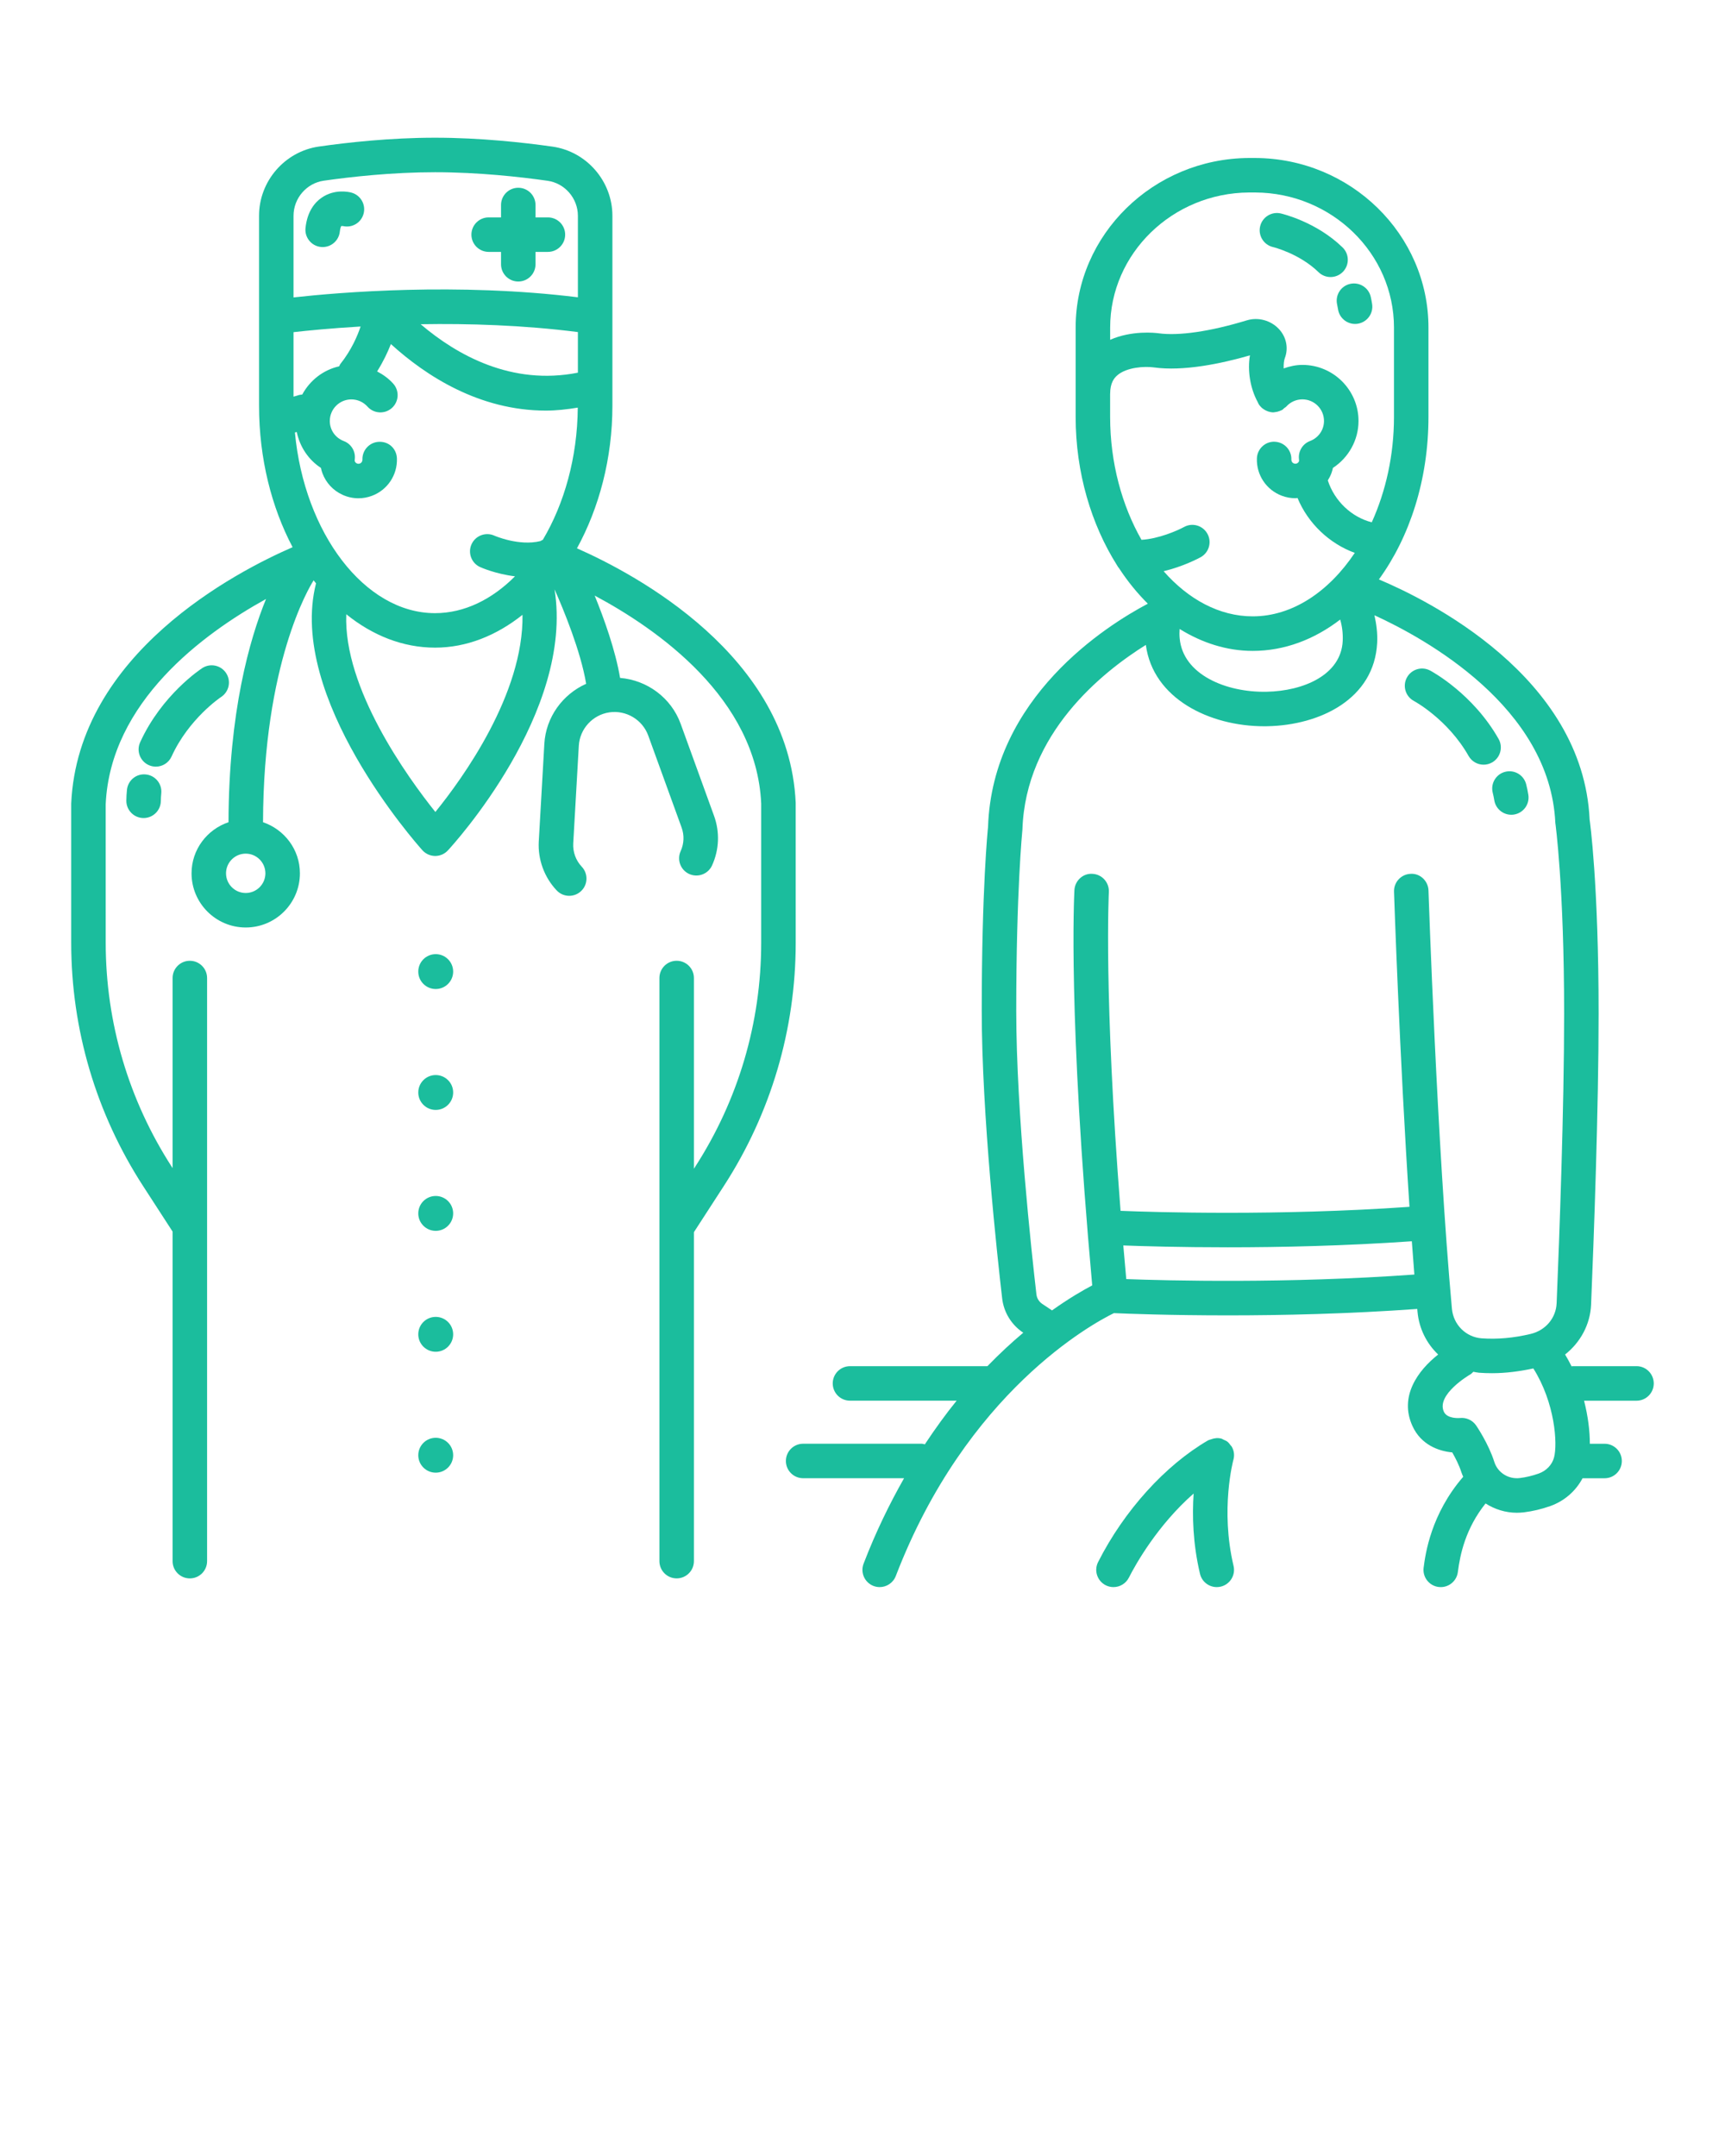 <?xml version="1.0" encoding="UTF-8" standalone="no"?>
<svg
   xmlns:dc="http://purl.org/dc/elements/1.1/"
   xmlns:cc="http://creativecommons.org/ns#"
   xmlns:rdf="http://www.w3.org/1999/02/22-rdf-syntax-ns#"
   xmlns:svg="http://www.w3.org/2000/svg"
   xmlns="http://www.w3.org/2000/svg"
   xmlns:sodipodi="http://sodipodi.sourceforge.net/DTD/sodipodi-0.dtd"
   xmlns:inkscape="http://www.inkscape.org/namespaces/inkscape"
   version="1.1"
   x="0px"
   y="0px"
   viewBox="0 0 100 125"
   style="enable-background:new 0 0 100 100;"
   xml:space="preserve"
   id="svg2"
   inkscape:version="0.91 r13725"
   sodipodi:docname="patient.svg"><defs
     id="defs40" /><sodipodi:namedview
     pagecolor="#ffffff"
     bordercolor="#666666"
     borderopacity="1"
     objecttolerance="10"
     gridtolerance="10"
     guidetolerance="10"
     inkscape:pageopacity="0"
     inkscape:pageshadow="2"
     inkscape:window-width="1366"
     inkscape:window-height="706"
     id="namedview38"
     showgrid="false"
     inkscape:zoom="1.888"
     inkscape:cx="-14.618644"
     inkscape:cy="61.970339"
     inkscape:window-x="-8"
     inkscape:window-y="-8"
     inkscape:window-maximized="1"
     inkscape:current-layer="svg2" /><g
     id="g4"
     style="fill:#1abc9c;fill-opacity:0.992"><path
       d="M28.328,14.604h0.717v0.718c0,0.552,0.448,1,1,1s1-0.448,1-1v-0.718h0.718   c0.552,0,1-0.448,1-1s-0.448-1-1-1h-0.718v-0.718c0-0.552-0.448-1-1-1s-1,0.448-1,1v0.718   H28.328c-0.552,0-1,0.448-1,1S27.776,14.604,28.328,14.604z"
       id="path6"
       style="fill:#1abc9c;fill-opacity:0.992" /><path
       d="M7.359,45.797c-0.021,0.206-0.032,0.413-0.035,0.62   c-0.006,0.553,0.437,1.005,0.989,1.011c0.004,0,0.008,0,0.011,0   c0.547,0,0.994-0.44,1-0.989c0.001-0.148,0.01-0.296,0.025-0.444   c0.055-0.55-0.347-1.04-0.896-1.094C7.894,44.843,7.413,45.249,7.359,45.797z"
       id="path8"
       style="fill:#1abc9c;fill-opacity:0.992" /><path
       d="M9.945,43.862c1.001-2.201,2.855-3.441,2.874-3.453   c0.461-0.302,0.591-0.919,0.291-1.382c-0.302-0.462-0.92-0.594-1.384-0.293   C11.631,38.796,9.376,40.285,8.125,43.034c-0.229,0.502-0.007,1.095,0.496,1.324   c0.134,0.061,0.275,0.09,0.414,0.09C9.415,44.448,9.778,44.23,9.945,43.862z"
       id="path10"
       style="fill:#1abc9c;fill-opacity:0.992" /><path
       d="M18.602,14.319c0.036,0.003,0.07,0.005,0.105,0.005   c0.505,0,0.939-0.382,0.993-0.896c0.024-0.235,0.081-0.315,0.078-0.317   c0.021-0.008,0.073-0.01,0.107-0.004c0.53,0.123,1.058-0.197,1.194-0.722   c0.139-0.535-0.182-1.081-0.716-1.22c-0.157-0.042-0.976-0.219-1.72,0.299   c-0.369,0.255-0.83,0.767-0.933,1.756C17.654,13.77,18.052,14.262,18.602,14.319   z"
       id="path12"
       style="fill:#1abc9c;fill-opacity:0.992" /><path
       d="M46.128,54.661l-0.001-8.12c-0.386-8.535-9.303-13.26-12.68-14.75   c1.28-2.34,2.055-5.206,2.055-8.274V12.513c0-2.007-1.495-3.732-3.478-4.013   c-1.659-0.235-4.186-0.516-6.802-0.516c-2.603,0-5.097,0.278-6.732,0.512   c-1.979,0.283-3.473,2.008-3.473,4.012v11.01c0,3.066,0.727,5.896,1.945,8.207   C13.706,33.139,4.521,37.885,4.128,46.587v8.074c0,5.016,1.441,9.893,4.168,14.104   l1.709,2.639v19.108c0,0.553,0.448,1,1,1s1-0.447,1-1V56.704c0-0.553-0.448-1-1-1   s-1,0.447-1,1v11.019l-0.03-0.047c-2.517-3.886-3.847-8.387-3.847-13.016   l-0.001-8.029c0.268-5.93,5.645-9.888,9.295-11.903   c-0.956,2.342-2.159,6.557-2.175,12.942c-1.241,0.419-2.143,1.582-2.143,2.963   c0,1.731,1.409,3.141,3.141,3.141s3.141-1.409,3.141-3.141   c0-1.379-0.899-2.541-2.138-2.962c0.024-9.198,2.656-13.589,2.933-14.024   c0.045,0.06,0.093,0.116,0.139,0.174c-1.683,6.635,5.839,15.109,6.167,15.474   c0.188,0.209,0.455,0.329,0.735,0.332c0.003,0,0.005,0,0.008,0   c0.278,0,0.543-0.116,0.733-0.32c0.31-0.334,7.327-8.017,6.185-15.137   c0.52,1.171,1.516,3.577,1.832,5.475c-1.365,0.61-2.336,1.934-2.424,3.48   l-0.323,5.661c-0.059,1.044,0.319,2.079,1.039,2.839   c0.196,0.208,0.461,0.313,0.726,0.313c0.247-0.001,0.494-0.091,0.688-0.274   c0.401-0.38,0.418-1.012,0.039-1.414c-0.342-0.362-0.522-0.854-0.494-1.351   l0.323-5.661c0.056-0.98,0.801-1.794,1.772-1.937   c0.972-0.142,1.919,0.424,2.254,1.347l1.933,5.33   c0.163,0.448,0.143,0.935-0.055,1.37c-0.228,0.503-0.006,1.096,0.497,1.324   c0.502,0.226,1.096,0.006,1.324-0.497c0.415-0.914,0.456-1.937,0.113-2.879   l-1.933-5.33c-0.551-1.518-1.952-2.535-3.512-2.662   c-0.271-1.602-0.925-3.427-1.473-4.773c3.645,1.946,9.377,5.958,9.653,12.055   v8.074c0,4.629-1.33,9.13-3.846,13.016l-0.054,0.083v-11.056c0-0.553-0.448-1-1-1   s-1,0.447-1,1v33.808c0,0.553,0.448,1,1,1s1-0.447,1-1v-19.073l1.732-2.674   C44.687,64.554,46.128,59.677,46.128,54.661z M17.097,25.073   c0.035-0.009,0.071-0.016,0.106-0.026c0.175,0.849,0.673,1.606,1.401,2.081   c0.021,0.104,0.05,0.207,0.087,0.307c0.208,0.558,0.62,1.002,1.161,1.25   c0.296,0.136,0.611,0.204,0.928,0.204c0.262,0,0.525-0.047,0.777-0.141   c0.903-0.335,1.486-1.207,1.453-2.169c-0.02-0.552-0.452-0.984-1.035-0.964   c-0.552,0.02-0.983,0.482-0.964,1.035c0.003,0.083-0.042,0.184-0.15,0.224   c-0.074,0.026-0.136,0.012-0.175-0.007c-0.04-0.018-0.092-0.055-0.12-0.128   c-0.002-0.006-0.007-0.038,0.001-0.105c0.059-0.459-0.205-0.898-0.637-1.062   c-0.493-0.187-0.811-0.644-0.811-1.165c0-0.69,0.562-1.251,1.251-1.251   c0.356,0,0.697,0.153,0.935,0.42c0.366,0.411,0.998,0.448,1.412,0.08   c0.412-0.368,0.448-1,0.08-1.412c-0.266-0.298-0.588-0.528-0.935-0.709   c0.361-0.577,0.622-1.131,0.798-1.587c2.03,1.845,5.129,3.858,8.989,3.858   c0.595,0,1.215-0.069,1.845-0.173c-0.02,2.893-0.786,5.576-2.025,7.664   c-0.049,0.02-0.093,0.047-0.139,0.074c-1.24,0.306-2.645-0.304-2.669-0.314   c-0.501-0.227-1.093-0.007-1.323,0.493c-0.23,0.502-0.01,1.096,0.492,1.326   c0.057,0.026,0.908,0.404,2.025,0.538c-1.333,1.34-2.935,2.136-4.637,2.136   C21.133,35.549,17.636,30.89,17.097,25.073z M33.501,21.607   c-3.843,0.761-7.021-1.023-9.115-2.809c2.761-0.047,5.94,0.049,9.115,0.455   V21.607z M19.732,21.101c-0.034,0.042-0.045,0.092-0.071,0.138   c-0.93,0.209-1.7,0.82-2.14,1.637c-0.081,0.01-0.162,0.012-0.241,0.043   c-0.083,0.033-0.178,0.048-0.264,0.077v-3.738   c0.815-0.092,2.169-0.226,3.888-0.328C20.732,19.448,20.38,20.292,19.732,21.101z    M18.772,10.476c1.57-0.224,3.964-0.491,6.449-0.491   c2.5,0,4.926,0.27,6.521,0.496c1.003,0.142,1.759,1.016,1.759,2.033v4.723   c-6.997-0.864-13.837-0.288-16.485,0.007v-4.734   C17.017,11.493,17.771,10.619,18.772,10.476z M14.244,51.774   c-0.629,0-1.141-0.512-1.141-1.141s0.512-1.141,1.141-1.141   c0.629,0,1.141,0.512,1.141,1.141S14.873,51.774,14.244,51.774z M25.238,47.077   c-1.622-2.029-5.336-7.172-5.164-11.464c1.513,1.222,3.269,1.936,5.147,1.936   c1.83,0,3.561-0.703,5.069-1.903C30.359,40.236,26.818,45.129,25.238,47.077z"
       id="path14"
       style="fill:#1abc9c;fill-opacity:0.992" /><path
       d="M94.872,79.207h-3.703c-0.022,0-0.041,0.011-0.063,0.013   c-0.113-0.233-0.242-0.461-0.376-0.689c0.882-0.695,1.46-1.739,1.507-2.896   c0.163-3.929,0.436-11.344,0.436-16.866c0-7.527-0.508-11.189-0.521-11.246   c-0.377-8.33-9.449-12.766-12.216-13.929c1.775-2.443,2.873-5.762,2.873-9.421   v-5.181c0-5.4-4.505-9.811-10.045-9.832l-0.368,0   c-5.536,0.032-10.04,4.443-10.04,9.833v5.18c0,3.236,0.912,6.25,2.406,8.612   c0.036,0.062,0.072,0.122,0.12,0.175c0.496,0.757,1.053,1.439,1.659,2.041   c-2.399,1.267-9.016,5.431-9.264,12.951c-0.016,0.143-0.365,3.577-0.365,10.649   c0,6.001,0.906,14.282,1.184,16.677c0.093,0.806,0.534,1.528,1.213,1.983   l0.01,0.007c-0.662,0.556-1.36,1.2-2.079,1.94h-7.966c-0.552,0-1,0.447-1,1   s0.448,1,1,1h6.183c-0.621,0.764-1.237,1.616-1.844,2.532   c-0.06-0.011-0.116-0.036-0.179-0.036h-6.875c-0.552,0-1,0.447-1,1s0.448,1,1,1h5.851   c-0.841,1.481-1.64,3.113-2.347,4.954c-0.198,0.516,0.06,1.094,0.575,1.292   c0.118,0.045,0.239,0.066,0.358,0.066c0.401,0,0.781-0.244,0.934-0.642   c4.105-10.694,11.427-14.647,12.644-15.242c0.768,0.034,3.245,0.13,6.62,0.13   c3.113,0,6.986-0.085,10.966-0.373c0.005,0.055,0.01,0.112,0.015,0.167   c0.089,0.98,0.533,1.844,1.197,2.476c-1.169,0.92-2.282,2.432-1.484,4.159   c0.493,1.068,1.495,1.442,2.3,1.516c0.177,0.308,0.4,0.739,0.532,1.156   c0.028,0.089,0.069,0.171,0.104,0.256c-1.875,2.168-2.193,4.479-2.295,5.271   c-0.07,0.547,0.317,1.049,0.865,1.119c0.043,0.005,0.086,0.008,0.128,0.008   c0.496,0,0.926-0.368,0.991-0.873c0.133-1.04,0.451-2.529,1.606-3.977   c0.533,0.339,1.158,0.539,1.818,0.539c0.135-0.001,0.271-0.009,0.408-0.025   c0.505-0.062,1.016-0.183,1.521-0.361c0.824-0.292,1.484-0.875,1.876-1.614   h1.277c0.553,0,1-0.447,1-1s-0.447-1-1-1h-0.854c0.002-0.724-0.103-1.59-0.335-2.496   h3.04c0.553,0,1-0.447,1-1S95.425,79.207,94.872,79.207z M77.838,37.166   c-0.098,1.973-2.282,2.898-4.404,2.94c-2.372,0.051-4.86-1.003-5.047-3.099   c-0.017-0.187-0.015-0.366-0.003-0.54c1.301,0.806,2.736,1.271,4.238,1.271   c1.847,0,3.576-0.668,5.071-1.817C77.805,36.315,77.859,36.731,77.838,37.166z    M72.409,11.16l0.352-0c4.438,0.017,8.049,3.53,8.049,7.832v5.181   c0,2.226-0.479,4.322-1.288,6.109c-1.167-0.296-2.161-1.232-2.548-2.43   c0.082-0.13,0.153-0.268,0.208-0.415c0.038-0.101,0.067-0.204,0.089-0.309   c0.908-0.592,1.483-1.616,1.483-2.721c0-1.793-1.459-3.251-3.252-3.251   c-0.376,0-0.739,0.081-1.086,0.205c-0.007-0.24,0.013-0.46,0.066-0.596   c0.222-0.577,0.092-1.222-0.339-1.686c-0.474-0.508-1.207-0.707-1.867-0.505   c-2.125,0.646-3.939,0.911-5.12,0.748c-0.184-0.026-1.547-0.177-2.799,0.379   v-0.707C64.356,14.699,67.969,11.186,72.409,11.16z M64.356,22.838   c0-0.643,0.236-0.923,0.414-1.078c0.545-0.472,1.58-0.531,2.109-0.459   c1.724,0.242,3.921-0.22,5.582-0.698c-0.154,0.874,0.015,1.915,0.449,2.707   c0.007,0.017,0.014,0.032,0.022,0.048c0.011,0.02,0.018,0.043,0.029,0.062   c0.052,0.086,0.116,0.159,0.186,0.224c0.003,0.003,0.005,0.008,0.008,0.011   c0.009,0.008,0.022,0.01,0.031,0.018c0.082,0.068,0.173,0.12,0.27,0.158   c0.024,0.009,0.045,0.02,0.069,0.028c0.096,0.03,0.194,0.049,0.295,0.049   c0.011,0,0.023-0.004,0.034-0.005c0.024-0.001,0.047-0.007,0.07-0.009   c0.09-0.01,0.179-0.032,0.266-0.068c0.03-0.012,0.058-0.022,0.087-0.037   c0.018-0.009,0.036-0.013,0.054-0.023c0.045-0.027,0.073-0.069,0.112-0.101   c0.04-0.033,0.087-0.052,0.123-0.092c0.238-0.267,0.578-0.419,0.935-0.419   c0.69,0,1.252,0.562,1.252,1.251c0,0.521-0.318,0.978-0.811,1.165   c-0.433,0.164-0.696,0.603-0.638,1.062c0.01,0.078,0.003,0.103,0.002,0.105   c-0.027,0.073-0.08,0.11-0.119,0.128c-0.04,0.018-0.103,0.033-0.176,0.006   c-0.107-0.04-0.153-0.141-0.15-0.223c0.021-0.552-0.411-1.016-0.963-1.036   c-0.544-0.028-1.016,0.411-1.035,0.963c-0.035,0.962,0.549,1.834,1.451,2.17   c0.253,0.094,0.516,0.141,0.778,0.141c0.042,0,0.084-0.011,0.126-0.014   c0.614,1.481,1.852,2.647,3.32,3.183c-1.504,2.247-3.615,3.68-5.918,3.68   c-1.934,0-3.737-0.991-5.164-2.617c1.117-0.267,2.003-0.733,2.146-0.811   c0.483-0.266,0.66-0.874,0.394-1.358c-0.266-0.484-0.874-0.662-1.358-0.394   c-0.384,0.211-1.481,0.688-2.465,0.743c-1.13-1.981-1.818-4.464-1.818-7.129   V22.838z M60.423,75.599c-0.19-0.127-0.314-0.328-0.34-0.551   c-0.274-2.368-1.17-10.554-1.17-16.447c0-6.951,0.351-10.408,0.358-10.512   c0.185-5.561,4.605-9.106,7.155-10.698c0.414,3.115,3.695,4.716,6.862,4.716   c0.062,0,0.124-0,0.185-0.002c3.051-0.06,6.201-1.58,6.363-4.841   c0.027-0.548-0.042-1.077-0.158-1.592c2.917,1.333,10.178,5.315,10.486,12.036   c0.005,0.036,0.51,3.697,0.51,11.061c0,5.486-0.271,12.87-0.434,16.784   c-0.035,0.859-0.636,1.575-1.495,1.783c-0.982,0.237-1.94,0.323-2.855,0.257   c-0.912-0.068-1.637-0.791-1.721-1.719c-0.862-9.452-1.354-24.099-1.359-24.245   c-0.018-0.553-0.488-1.003-1.032-0.966c-0.552,0.019-0.984,0.481-0.966,1.033   c0.004,0.118,0.323,9.613,0.897,18.273c-7.639,0.535-14.796,0.312-16.749,0.232   c-0.982-12.593-0.681-18.418-0.678-18.482c0.031-0.552-0.391-1.024-0.941-1.055   c-0.548-0.047-1.023,0.39-1.055,0.941c-0.017,0.292-0.383,7.278,1.031,22.92   c-0.529,0.276-1.34,0.746-2.331,1.449L60.423,75.599z M65.291,74.159   c-0.059-0.659-0.119-1.322-0.172-1.95c1.105,0.042,3.281,0.107,6.064,0.107   c3.033,0,6.788-0.08,10.662-0.351c0.047,0.655,0.096,1.299,0.147,1.93   C74.636,74.427,67.668,74.247,65.291,74.159z M90.09,84.497   c-0.113,0.428-0.445,0.777-0.89,0.936c-0.367,0.129-0.735,0.217-1.094,0.261   c-0.664,0.08-1.283-0.314-1.479-0.935c-0.333-1.056-1.027-2.075-1.057-2.118   c-0.213-0.31-0.585-0.471-0.951-0.427c-0.004,0-0.719,0.062-0.915-0.362   c-0.462-0.999,1.494-2.146,1.515-2.156c0.077-0.042,0.131-0.105,0.192-0.163   c0.11,0.018,0.217,0.046,0.331,0.055c0.249,0.019,0.5,0.027,0.753,0.027   c0.782,0,1.585-0.102,2.395-0.276C90.144,81.331,90.3,83.699,90.09,84.497z"
       id="path16"
       style="fill:#1abc9c;fill-opacity:0.992" /><path
       d="M71.502,84.634c0.034-0.126,0.046-0.258,0.029-0.39   c-0.017-0.132-0.061-0.257-0.126-0.37c-0.001-0.002-0.001-0.003-0.002-0.005   c-0.016-0.027-0.042-0.042-0.06-0.068c-0.057-0.08-0.116-0.159-0.195-0.22   c-0.065-0.05-0.141-0.078-0.215-0.11c-0.043-0.019-0.077-0.05-0.124-0.063   c-0.003-0.001-0.006,0-0.008-0.001c-0.2-0.055-0.412-0.03-0.614,0.048   c-0.046,0.018-0.096,0.023-0.139,0.048c-0.004,0.002-0.008,0.002-0.012,0.004   c-2.489,1.446-4.874,4.084-6.378,7.058c-0.249,0.492-0.052,1.094,0.441,1.344   c0.145,0.073,0.299,0.107,0.45,0.107c0.365,0,0.717-0.2,0.894-0.549   c0.394-0.78,1.663-3.038,3.753-4.876c-0.085,1.259-0.05,2.888,0.369,4.655   c0.108,0.46,0.519,0.77,0.972,0.77c0.076,0,0.154-0.009,0.231-0.027   c0.537-0.127,0.87-0.666,0.742-1.203c-0.777-3.283-0.021-6.105-0.01-6.146   C71.503,84.638,71.502,84.636,71.502,84.634z"
       id="path18"
       style="fill:#1abc9c;fill-opacity:0.992" /><circle
       cx="25.259"
       cy="56.33"
       r="1.011"
       id="circle20"
       style="fill:#1abc9c;fill-opacity:0.992" /><circle
       cx="25.259"
       cy="63.34"
       r="1.011"
       id="circle22"
       style="fill:#1abc9c;fill-opacity:0.992" /><circle
       cx="25.259"
       cy="70.351"
       r="1.011"
       id="circle24"
       style="fill:#1abc9c;fill-opacity:0.992" /><circle
       cx="25.259"
       cy="77.361"
       r="1.011"
       id="circle26"
       style="fill:#1abc9c;fill-opacity:0.992" /><circle
       cx="25.259"
       cy="84.371"
       r="1.011"
       id="circle28"
       style="fill:#1abc9c;fill-opacity:0.992" /><path
       d="M77.514,17.654c0.021,0.089,0.038,0.18,0.052,0.273   c0.073,0.497,0.501,0.854,0.988,0.854c0.049,0,0.098-0.003,0.147-0.011   c0.546-0.081,0.924-0.589,0.843-1.136c-0.021-0.144-0.049-0.283-0.079-0.42   c-0.121-0.54-0.657-0.876-1.195-0.756   C77.73,16.58,77.393,17.115,77.514,17.654z"
       id="path30"
       style="fill:#1abc9c;fill-opacity:0.992" /><path
       d="M73.796,14.324c0.015,0.003,1.526,0.371,2.64,1.455   c0.194,0.189,0.445,0.283,0.697,0.283c0.261,0,0.521-0.101,0.717-0.302   c0.385-0.396,0.377-1.029-0.02-1.415c-1.524-1.484-3.501-1.951-3.584-1.97   c-0.533-0.122-1.07,0.211-1.195,0.748C72.925,13.66,73.26,14.197,73.796,14.324z   "
       id="path32"
       style="fill:#1abc9c;fill-opacity:0.992" /><path
       d="M86.534,45.958c0.036,0.145,0.067,0.292,0.091,0.439   c0.079,0.491,0.504,0.841,0.986,0.841c0.053,0,0.106-0.004,0.16-0.013   c0.545-0.088,0.916-0.601,0.828-1.146c-0.033-0.204-0.074-0.405-0.124-0.604   c-0.134-0.537-0.678-0.864-1.213-0.729   C86.728,44.879,86.401,45.422,86.534,45.958z"
       id="path34"
       style="fill:#1abc9c;fill-opacity:0.992" /><path
       d="M81.97,40.643c0.02,0.01,1.96,1.059,3.165,3.185   c0.185,0.325,0.522,0.507,0.871,0.507c0.167,0,0.336-0.042,0.492-0.13   c0.48-0.272,0.649-0.883,0.377-1.363c-1.489-2.627-3.867-3.911-3.968-3.965   c-0.488-0.259-1.093-0.074-1.352,0.414   C81.296,39.778,81.481,40.384,81.97,40.643z"
       id="path36"
       style="fill:#1abc9c;fill-opacity:0.992" /></g></svg>